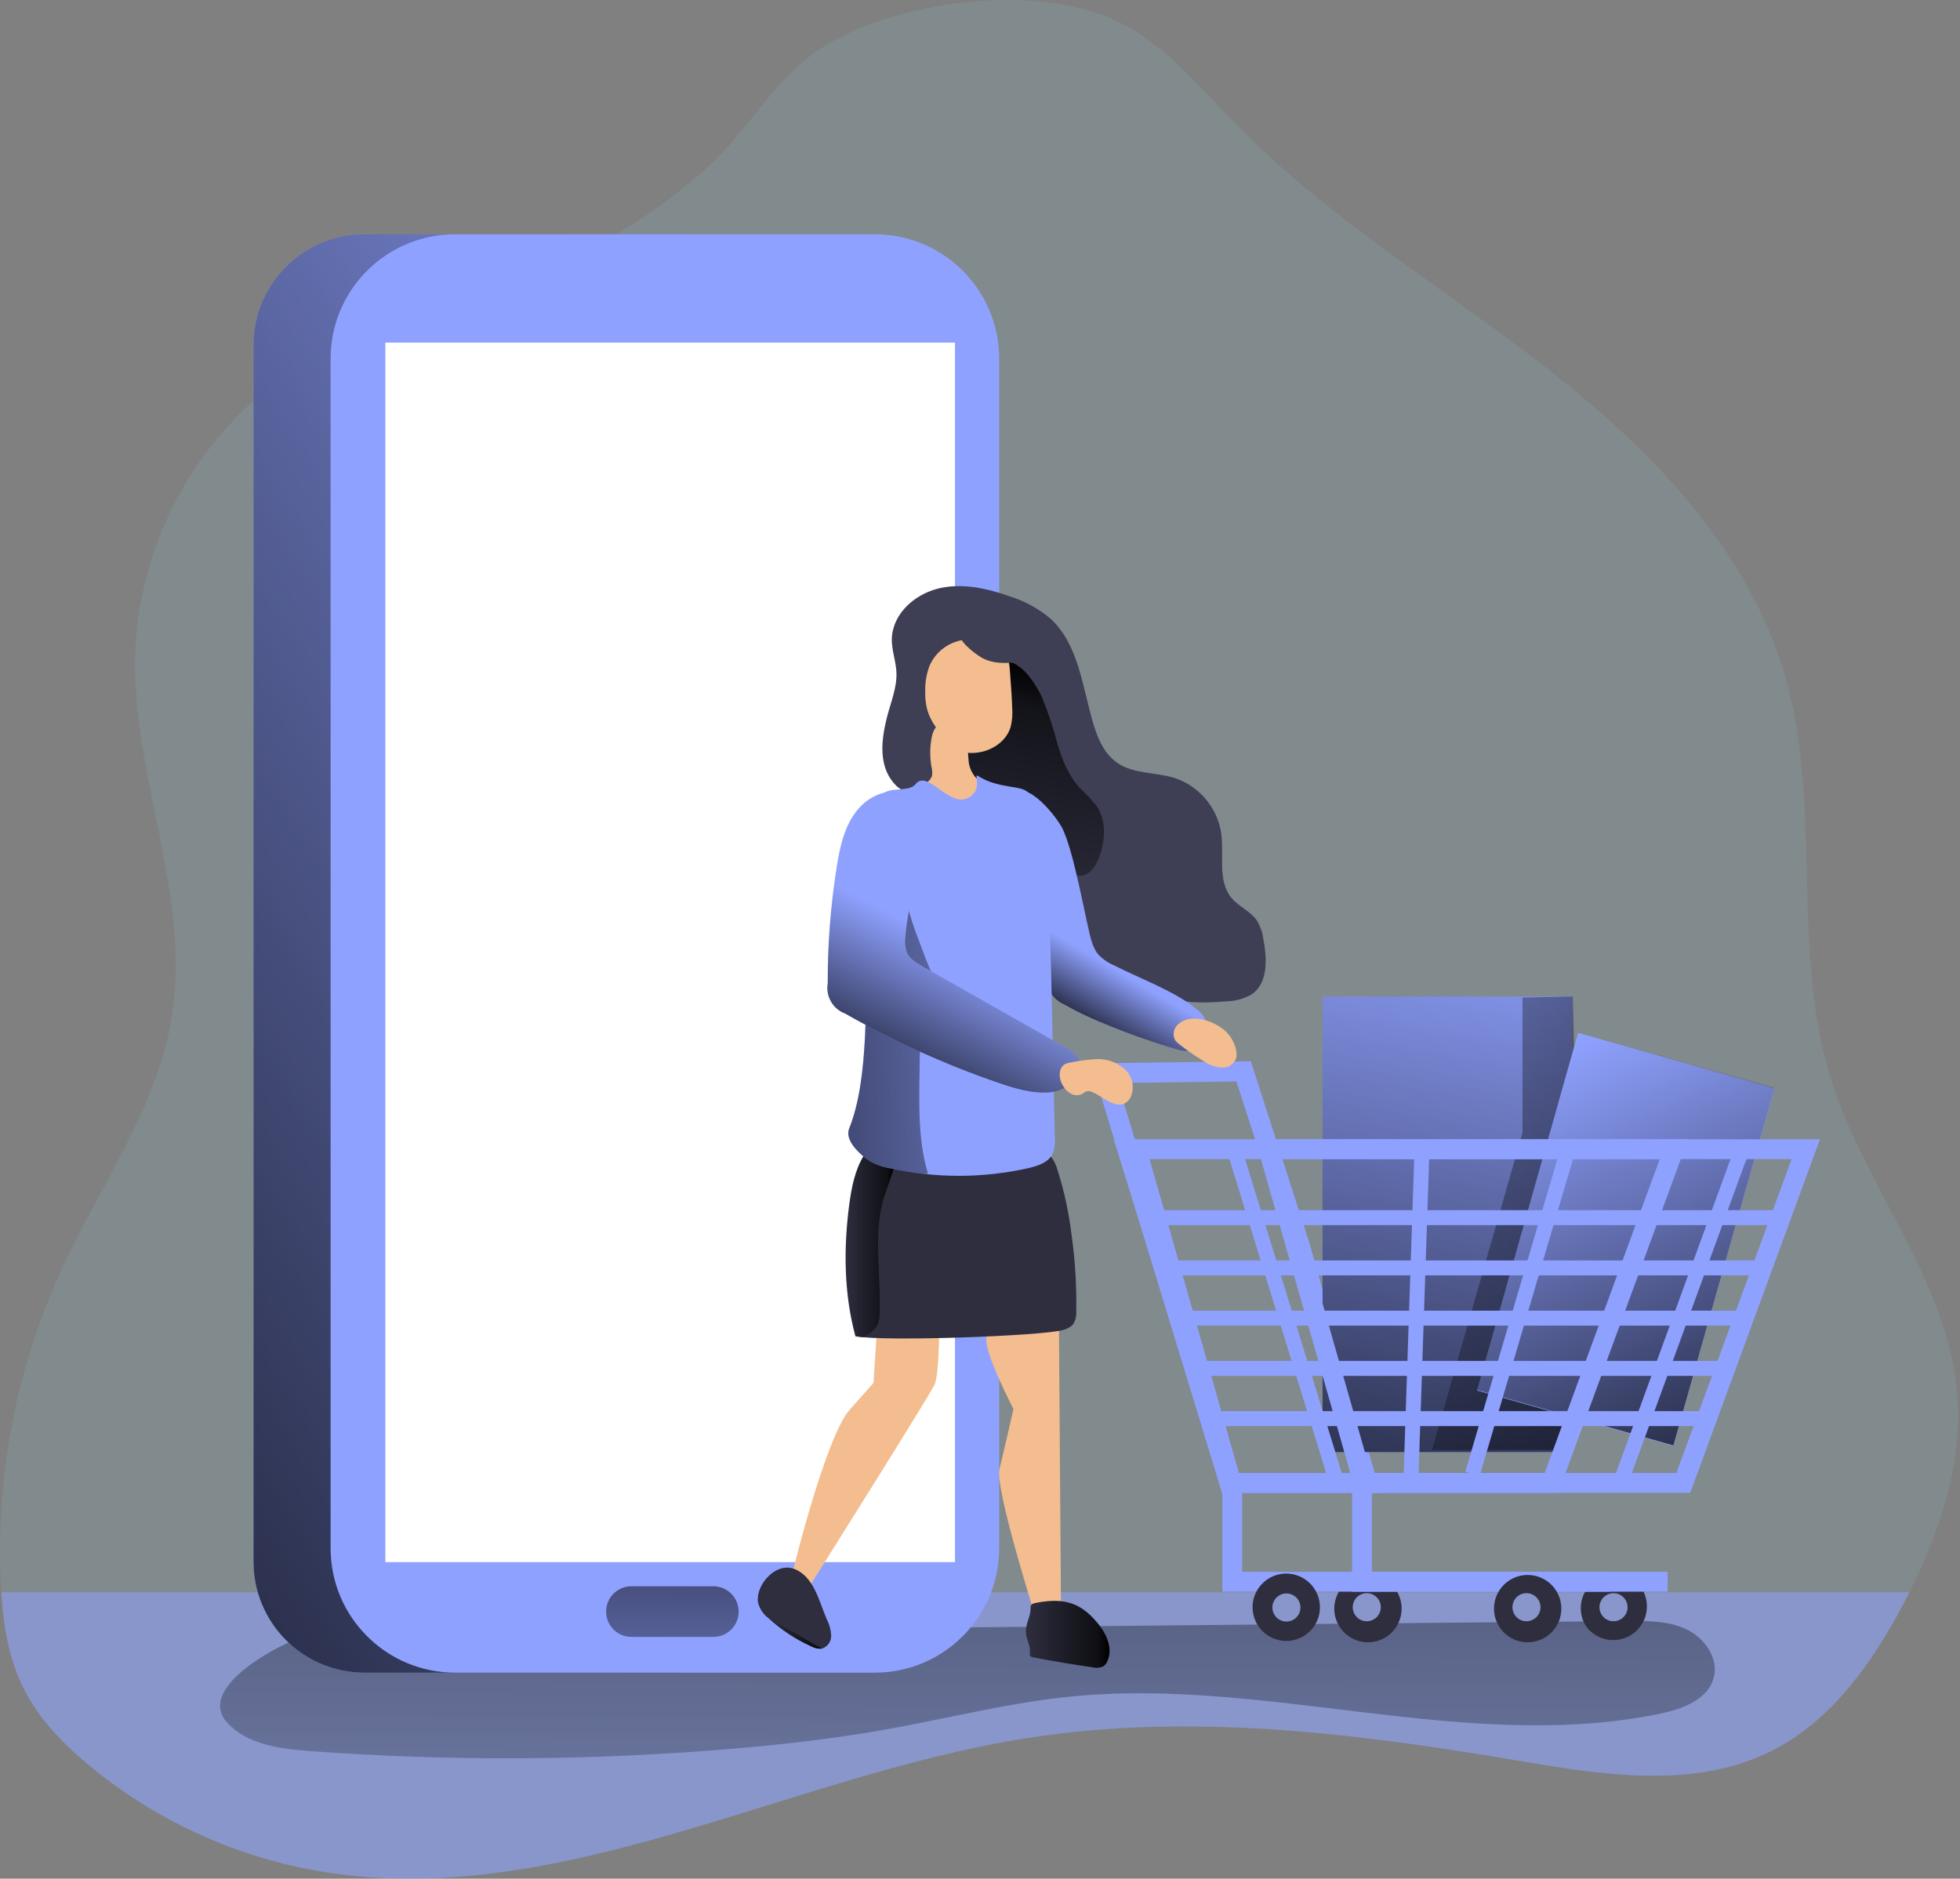 <svg width="266" height="255" viewBox="0 0 266 255" fill="none" xmlns="http://www.w3.org/2000/svg">
<rect x="0" y="0" width="266" height="255" fill="#808080" stroke="none"/>
<path opacity="0.41" d="M259.133 216.124C258.815 216.759 258.497 217.357 258.179 217.967C253.951 225.921 248.426 233.665 240.377 237.676C229.76 243.004 217.108 240.855 205.409 238.878C183.615 235.184 161.305 232.482 139.466 235.903C106.819 240.989 75.342 259.7 42.828 253.895C31.391 251.841 20.691 246.83 11.789 239.361C8.439 236.538 5.317 233.321 3.333 229.418C1.21 225.342 0.466 220.72 0.174 216.124C0.174 215.761 0.123 215.392 0.11 215.036C-0.616 200.225 2.259 185.458 8.49 172.001C13.754 160.658 21.447 150.111 23.354 137.757C25.897 121.412 17.842 105.129 18.344 88.599C18.675 80.499 21.02 72.609 25.168 65.643C29.315 58.677 35.133 52.855 42.097 48.704C51.964 42.982 63.58 40.928 74.153 36.542C82.199 33.189 89.613 28.487 96.074 22.637C101.281 17.958 105.045 10.926 110.78 6.991C121.124 -0.092 141.17 -2.546 152.233 3.176C158.368 6.355 162.863 11.886 167.695 16.826C180.264 29.656 195.879 39.008 210.038 50.065C224.196 61.121 237.459 74.764 242.342 92.026C247.32 109.612 243.028 128.901 248.445 146.334C253.023 161.103 264.34 173.736 265.611 189.147C266.399 198.525 263.354 207.738 259.133 216.124Z" fill="#93EBFF" fill-opacity="0.24"/>
<path opacity="0.55" d="M259.133 216.124C258.815 216.759 258.497 217.357 258.179 217.967C253.951 225.921 248.426 233.665 240.377 237.676C229.76 243.004 217.108 240.855 205.409 238.878C183.615 235.184 161.305 232.482 139.466 235.903C106.819 240.989 75.342 259.7 42.828 253.895C31.391 251.841 20.691 246.83 11.789 239.361C8.439 236.538 5.317 233.321 3.334 229.418C1.21 225.342 0.466 220.72 0.174 216.124H259.133Z" fill="#8FA1FF"/>
<path d="M30.774 233.747C33.488 236.805 37.983 237.378 42.065 237.676C61.117 239.08 80.249 238.978 99.285 237.371C106.279 236.78 113.304 235.979 120.234 234.745C128.645 233.245 136.955 231.096 145.455 230.263C172.063 227.657 199.147 238.007 225.328 232.597C228.348 231.961 231.813 230.689 232.582 227.688C233.263 225.075 231.349 222.348 228.914 221.172C226.479 219.995 223.669 220.002 220.967 220.027C165.253 220.51 109.54 221.21 53.827 221.477C49.377 221.477 44.576 220.924 40.317 222.475C36.769 223.772 26.838 229.322 30.774 233.747Z" fill="url(#paint0_linear_12_486)"/>
<path d="M91.497 31.799H49.472C41.154 31.799 34.41 38.542 34.41 46.86V211.972C34.41 220.29 41.154 227.033 49.472 227.033H91.497C99.815 227.033 106.558 220.29 106.558 211.972V46.86C106.558 38.542 99.815 31.799 91.497 31.799Z" fill="#8FA1FF"/>
<path d="M91.497 31.799H49.472C41.154 31.799 34.41 38.542 34.41 46.86V211.972C34.41 220.29 41.154 227.033 49.472 227.033H91.497C99.815 227.033 106.558 220.29 106.558 211.972V46.86C106.558 38.542 99.815 31.799 91.497 31.799Z" fill="url(#paint1_linear_12_486)"/>
<path d="M118.714 31.799H61.761C52.432 31.799 44.869 39.362 44.869 48.691V210.141C44.869 219.47 52.432 227.033 61.761 227.033H118.714C128.044 227.033 135.607 219.47 135.607 210.141V48.691C135.607 39.362 128.044 31.799 118.714 31.799Z" fill="#8FA1FF"/>
<path d="M52.301 46.504H129.605V212.029H52.301V46.504Z" fill="white"/>
<path d="M143.72 180.628L143.987 217.649L140.083 218.018C140.083 218.018 135.028 201.85 135.632 199.422C136.236 196.993 137.54 191.239 137.54 191.239C137.54 191.239 133.725 183.966 133.852 181.702C133.978 180.272 134.504 178.905 135.372 177.761L143.72 180.628Z" fill="#F3BD8F"/>
<path d="M127.45 180.628C127.45 180.628 127.45 186.49 126.846 187.901C126.242 189.313 110.068 214.985 110.068 214.985L107.69 212.913C107.69 212.913 112.09 194.978 115.319 191.341L118.549 187.704L119.045 179.916L127.45 180.628Z" fill="#F3BD8F"/>
<path d="M121.633 90.913C121.48 89.197 120.787 87.645 121.124 85.827C121.696 82.718 124.621 80.429 127.717 79.794C130.813 79.158 134.037 79.883 137.019 80.938C139.016 81.562 140.873 82.568 142.486 83.901C146.422 87.436 146.886 93.298 148.418 98.365C149.016 100.329 149.893 102.345 151.597 103.521C153.829 105.085 156.836 104.792 159.43 105.606C161.063 106.152 162.514 107.137 163.625 108.452C164.737 109.767 165.465 111.363 165.73 113.064C166.156 116.071 165.19 119.562 167.142 121.889C168.159 123.103 169.806 123.72 170.658 125.067C171.082 125.824 171.356 126.655 171.465 127.515C171.955 130.122 172.101 133.32 169.984 134.89C168.913 135.541 167.688 135.892 166.436 135.907C163.403 136.174 160.275 136.181 157.402 135.195C154.82 134.305 152.576 132.652 150.376 131.05C145.862 127.725 141.329 124.387 137.254 120.534C134.711 118.137 132.333 115.658 129.624 113.452C127.812 111.977 126.446 109.453 124.646 108.187C123.718 107.552 122.586 107.552 121.671 106.687C120.95 105.981 120.415 105.107 120.113 104.144C119.433 101.938 119.821 99.56 120.38 97.328C120.857 95.421 121.792 93.189 121.652 91.2L121.633 90.913Z" fill="#3E3E54"/>
<path d="M141.399 94.626C142.252 96.694 142.959 98.818 143.516 100.984C144.152 103.127 145.017 105.269 146.523 106.929C147.332 107.692 148.093 108.505 148.8 109.364C150.179 111.366 150.02 114.1 149.168 116.357C148.749 117.47 148.011 118.652 146.835 118.837C145.659 119.021 144.686 118.201 143.84 117.413L134.768 109.148C133.497 108.107 132.394 106.876 131.5 105.498C130.324 103.457 130.12 100.978 130.381 98.632C130.539 96.597 131.194 94.632 132.288 92.91C133.166 91.638 135.385 89.356 137.133 89.858C139.066 90.462 140.623 92.98 141.399 94.626Z" fill="url(#paint2_linear_12_486)"/>
<path d="M148.068 144.331L169.749 144.045L177.702 168.694L187.334 202.639H165.838L148.068 144.331ZM175.127 169.502L167.797 146.785L151.692 147.002L167.828 199.975H183.767L175.127 169.502Z" fill="#8FA1FF"/>
<path d="M179.489 135.253H213.439V197.095H179.489V135.253Z" fill="#8FA1FF"/>
<path d="M179.489 135.253H213.439V197.095H179.489V135.253Z" fill="url(#paint3_linear_12_486)"/>
<path d="M206.624 135.405V153.747L194.347 196.796H211.017L214.66 183.756L213.446 135.253L206.624 135.405Z" fill="url(#paint4_linear_12_486)"/>
<path d="M214.169 140.187L240.819 147.718L227.1 196.266L200.449 188.735L214.169 140.187Z" fill="#8FA1FF"/>
<path d="M214.17 140.114L240.821 147.645L227.102 196.193L200.451 188.661L214.17 140.114Z" fill="url(#paint5_linear_12_486)"/>
<path d="M181.739 220.707C181.131 219.702 180.934 218.501 181.189 217.353C181.443 216.206 182.13 215.201 183.106 214.547C184.081 213.892 185.272 213.639 186.43 213.839C187.588 214.039 188.624 214.677 189.324 215.621C189.692 216.118 189.956 216.684 190.099 217.286C190.242 217.888 190.261 218.512 190.156 219.122C190.051 219.731 189.823 220.313 189.486 220.832C189.149 221.35 188.711 221.795 188.197 222.14C187.684 222.484 187.106 222.721 186.498 222.836C185.89 222.95 185.265 222.94 184.662 222.806C184.058 222.672 183.487 222.417 182.985 222.056C182.483 221.696 182.059 221.237 181.739 220.707ZM187.092 217.115C186.886 216.796 186.59 216.545 186.24 216.396C185.891 216.246 185.505 216.204 185.132 216.276C184.758 216.347 184.415 216.528 184.145 216.796C183.876 217.063 183.692 217.406 183.618 217.778C183.545 218.151 183.584 218.538 183.731 218.888C183.878 219.238 184.127 219.537 184.445 219.745C184.763 219.953 185.135 220.061 185.515 220.056C185.895 220.051 186.265 219.932 186.577 219.716C186.984 219.434 187.264 219.005 187.36 218.52C187.456 218.034 187.36 217.531 187.092 217.115Z" fill="#2E2E3F"/>
<path d="M215.226 220.707C214.598 219.701 214.386 218.489 214.635 217.329C214.884 216.169 215.574 215.151 216.56 214.491C217.546 213.83 218.75 213.579 219.917 213.79C221.085 214.001 222.125 214.658 222.817 215.621C223.445 216.628 223.657 217.839 223.408 219C223.159 220.16 222.468 221.177 221.483 221.838C220.497 222.498 219.293 222.75 218.125 222.539C216.958 222.328 215.918 221.671 215.226 220.707ZM220.579 217.115C220.372 216.796 220.075 216.546 219.725 216.397C219.376 216.248 218.99 216.207 218.616 216.279C218.243 216.351 217.9 216.533 217.631 216.802C217.362 217.07 217.179 217.413 217.106 217.786C217.033 218.159 217.073 218.545 217.221 218.895C217.37 219.245 217.619 219.543 217.937 219.751C218.256 219.958 218.629 220.065 219.009 220.059C219.389 220.053 219.759 219.933 220.07 219.716C220.475 219.433 220.755 219.003 220.85 218.518C220.945 218.033 220.848 217.53 220.579 217.115Z" fill="#2E2E3F"/>
<path d="M148.176 127.839C148.34 128.369 148.576 128.874 148.876 129.34C149.48 130.06 150.247 130.627 151.114 130.993C154.521 132.747 159.741 134.629 162.615 137.16C162.97 137.436 163.263 137.785 163.473 138.183C163.887 139.08 163.473 140.091 163.092 141.025C162.919 141.536 162.614 141.993 162.208 142.348C161.471 142.882 160.447 142.653 159.576 142.392C156.207 141.393 152.894 140.213 149.651 138.857C147.841 138.129 146.083 137.28 144.387 136.314C143.739 136.03 143.178 135.578 142.763 135.005C142.349 134.431 142.095 133.757 142.028 133.053C141.413 129.792 141.002 126.497 140.795 123.185L140.159 115.397C140.038 113.897 135.48 108.664 136.853 107.628C139.536 105.612 143.453 111.099 144.069 112.225C145.792 115.391 147.502 125.919 148.176 127.839Z" fill="#8FA1FF"/>
<path d="M148.176 127.839C148.34 128.369 148.576 128.874 148.876 129.34C149.48 130.06 150.247 130.627 151.114 130.993C154.521 132.747 159.741 134.629 162.615 137.16C162.97 137.436 163.263 137.785 163.473 138.183C163.887 139.08 163.473 140.091 163.092 141.025C162.919 141.536 162.614 141.993 162.208 142.348C161.471 142.882 160.447 142.653 159.576 142.392C156.207 141.393 152.894 140.213 149.651 138.857C147.841 138.129 146.083 137.28 144.387 136.314C143.739 136.03 143.178 135.578 142.763 135.005C142.349 134.431 142.095 133.757 142.028 133.053C141.413 129.792 141.002 126.497 140.795 123.185L140.159 115.397C140.038 113.897 135.48 108.664 136.853 107.628C139.536 105.612 143.453 111.099 144.069 112.225C145.792 115.391 147.502 125.919 148.176 127.839Z" fill="url(#paint6_linear_12_486)"/>
<path d="M146.059 177.983C146.111 178.613 145.955 179.243 145.614 179.776C145.253 180.143 144.794 180.399 144.292 180.514C141.749 181.315 120.132 182.128 116.095 181.378C114.525 175.58 114.468 169.451 115.256 163.494C115.567 161.173 116.025 158.808 117.252 156.818C117.562 156.272 117.998 155.808 118.524 155.464C119.301 155.092 120.163 154.932 121.022 155C127.253 154.936 133.592 154.79 139.784 155.674C141.692 155.947 142.728 156.551 143.402 158.439C144.373 161.418 145.05 164.484 145.424 167.595C145.91 171.035 146.123 174.509 146.059 177.983Z" fill="#2E2E3F"/>
<path d="M116.108 181.378L117.074 181.543C117.305 181.423 117.53 181.292 117.748 181.149C118.279 180.854 118.727 180.43 119.051 179.916C119.286 179.391 119.399 178.819 119.382 178.244C119.56 173.444 118.645 168.567 119.624 163.862C119.973 162.171 120.673 160.645 121.169 159.018C121.626 157.53 120.609 156.64 119.408 155.769C119.197 155.61 118.971 155.471 118.734 155.356L118.517 155.464C117.988 155.804 117.552 156.269 117.246 156.818C116.012 158.808 115.555 161.173 115.243 163.494C114.48 169.445 114.531 175.58 116.108 181.378Z" fill="url(#paint7_linear_12_486)"/>
<path d="M131.436 103.038C131.466 104.009 131.851 104.937 132.517 105.644C133.509 106.534 135.016 106.484 136.249 106.979C136.407 107.033 136.551 107.122 136.669 107.24C136.759 107.349 136.825 107.478 136.859 107.615C137.015 108.265 136.964 108.947 136.713 109.567C136.333 110.492 135.756 111.323 135.021 112.002C134.286 112.681 133.412 113.191 132.46 113.496C130.548 114.091 128.523 114.233 126.547 113.909C125.876 113.869 125.224 113.676 124.64 113.344C124.028 112.88 123.542 112.27 123.228 111.57C122.841 110.932 122.584 110.223 122.472 109.484C122.42 109.114 122.465 108.737 122.602 108.39C122.739 108.042 122.964 107.736 123.254 107.501C123.526 107.332 123.819 107.197 124.125 107.1C124.603 106.913 125.063 106.681 125.498 106.407C125.942 106.181 126.29 105.801 126.477 105.339C126.549 104.944 126.532 104.538 126.426 104.15C126.185 102.841 126.185 101.499 126.426 100.189C126.484 99.802 126.604 99.426 126.782 99.077C126.947 98.778 127.179 98.52 127.458 98.324C127.738 98.128 128.059 97.999 128.397 97.946C128.734 97.893 129.079 97.918 129.406 98.019C129.732 98.121 130.031 98.295 130.279 98.53C131.532 99.687 131.265 101.518 131.436 103.038Z" fill="#F3BD8F"/>
<path d="M137.368 96.057C137.444 96.949 137.369 97.847 137.146 98.714C136.51 100.774 134.329 102.103 132.174 102.192C131.467 102.248 130.758 102.114 130.12 101.804C129.756 101.591 129.419 101.335 129.116 101.041C127.609 99.662 126.223 98.015 125.765 96.025C125.607 95.269 125.541 94.496 125.568 93.724C125.549 92.589 125.743 91.461 126.14 90.398C126.544 89.455 127.186 88.632 128.003 88.01C128.819 87.388 129.783 86.989 130.801 86.851C132.892 86.584 134.844 87.639 136.37 88.949C137.133 89.585 137.006 90.901 137.114 91.88C137.228 93.272 137.324 94.664 137.368 96.057Z" fill="#F3BD8F"/>
<path d="M117.589 157.308C118.556 157.969 119.66 158.403 120.819 158.579C127.003 159.949 133.414 159.939 139.593 158.547C140.865 158.249 142.321 157.778 142.88 156.57C143.133 155.908 143.229 155.196 143.16 154.491C143.016 147.841 142.868 141.186 142.715 134.528C142.55 126.962 142.384 119.371 141.272 111.888C140.944 110.343 140.332 108.872 139.466 107.552C138.741 106.566 135.473 107.094 132.746 105.326C131.996 104.843 133.623 107.348 131.176 108.384C128.728 109.421 125.81 104.411 124.258 106.433C123.387 107.564 120.634 106.725 119.763 107.85C119.064 108.753 118.632 110.667 118.358 112.968C117.773 117.864 117.92 124.508 117.792 126.924C117.335 135.38 118.047 146.169 115.249 153.156C114.652 154.669 116.324 156.309 117.589 157.308Z" fill="#8FA1FF"/>
<path d="M117.589 157.308C118.556 157.969 119.66 158.403 120.819 158.579C122.363 158.921 123.925 159.178 125.498 159.348L125.943 159.291C124.792 155.54 124.735 151.56 124.767 147.637C124.792 145.476 124.828 143.31 124.875 141.14C124.875 139.773 124.951 138.336 125.657 137.166C126.363 135.996 127.965 135.259 129.141 135.965C127.119 134.744 125.466 129.607 124.64 127.49C123.448 124.434 122.614 121.251 122.154 118.004C121.836 115.779 121.957 111.856 118.543 112.918L118.358 112.981C117.773 117.877 117.92 124.521 117.792 126.937C117.335 135.392 118.047 146.182 115.249 153.169C114.652 154.669 116.324 156.309 117.589 157.308Z" fill="url(#paint8_linear_12_486)"/>
<path d="M140.464 217.592C140.269 217.61 140.087 217.701 139.956 217.846C139.878 218.004 139.847 218.18 139.867 218.355C139.867 219.423 139.18 220.409 139.231 221.47C139.231 222.43 139.867 223.32 139.771 224.274C139.771 224.465 139.721 224.681 139.854 224.815C139.943 224.888 140.051 224.935 140.166 224.948C142.87 225.461 145.585 225.912 148.31 226.302C148.813 226.433 149.347 226.374 149.81 226.137C150.022 225.97 150.186 225.751 150.287 225.501C151.025 223.994 150.37 222.157 149.372 220.816C146.905 217.56 144.54 216.772 140.464 217.592Z" fill="#2E2E3F"/>
<path d="M102.858 217.427C103.047 218.29 103.536 219.058 104.238 219.595C105.972 221.191 107.951 222.499 110.1 223.467C110.535 223.709 111.034 223.816 111.53 223.772C111.902 223.659 112.228 223.428 112.457 223.113C112.687 222.799 112.807 222.419 112.802 222.03C112.773 221.248 112.569 220.484 112.204 219.792C111.168 217.389 110.443 213.86 107.671 212.913C105.268 212.099 102.597 215.036 102.858 217.427Z" fill="#2E2E3F"/>
<path d="M140.414 217.592C140.218 217.61 140.037 217.701 139.905 217.846C139.827 218.004 139.796 218.18 139.816 218.355C139.816 219.423 139.129 220.409 139.18 221.47C139.212 222.43 139.816 223.32 139.721 224.274C139.721 224.465 139.67 224.681 139.803 224.815C139.892 224.888 140 224.935 140.115 224.948C142.819 225.461 145.534 225.912 148.259 226.302C148.763 226.433 149.297 226.374 149.76 226.137C149.971 225.97 150.135 225.751 150.236 225.501C150.974 223.994 150.319 222.157 149.321 220.816C146.854 217.56 144.489 216.772 140.414 217.592Z" fill="url(#paint9_linear_12_486)"/>
<path d="M104.238 219.595C105.972 221.191 107.951 222.499 110.1 223.467C110.535 223.709 111.034 223.816 111.53 223.772" fill="url(#paint10_linear_12_486)"/>
<path d="M122.866 127.261C122.775 127.936 122.847 128.622 123.076 129.263C123.464 130.154 124.348 130.688 125.212 131.171L144.286 141.979C145.182 142.488 146.136 143.06 146.517 144.02C147.356 146.15 144.724 148.102 142.442 148.273C140.045 148.451 137.68 147.726 135.41 146.944C128.235 144.469 121.306 141.333 114.709 137.579C113.893 137.277 113.208 136.698 112.775 135.943C112.341 135.188 112.187 134.304 112.338 133.447C112.32 128.176 112.724 122.912 113.546 117.705C113.997 114.857 114.639 111.888 116.547 109.72C119.382 106.503 124.576 106.401 125.021 111.131C125.556 116.459 123.229 121.952 122.866 127.261Z" fill="#8FA1FF"/>
<path d="M122.866 127.261C122.775 127.936 122.847 128.622 123.076 129.263C123.464 130.154 124.348 130.688 125.212 131.171L144.286 141.979C145.182 142.488 146.136 143.06 146.517 144.02C147.356 146.15 144.724 148.102 142.442 148.273C140.045 148.451 137.68 147.726 135.41 146.944C128.235 144.469 121.306 141.333 114.709 137.579C113.893 137.277 113.208 136.698 112.775 135.943C112.341 135.188 112.187 134.304 112.338 133.447C112.32 128.176 112.724 122.912 113.546 117.705C113.997 114.857 114.639 111.888 116.547 109.72C119.382 106.503 124.576 106.401 125.021 111.131C125.556 116.459 123.229 121.952 122.866 127.261Z" fill="url(#paint11_linear_12_486)"/>
<path d="M149.016 143.746C150.393 143.746 151.719 144.266 152.729 145.202C153.219 145.68 153.55 146.297 153.675 146.97C153.8 147.643 153.714 148.338 153.428 148.96C153.222 149.377 152.865 149.7 152.43 149.863C152.047 149.968 151.641 149.954 151.266 149.825C150.173 149.5 149.302 148.661 148.246 148.235C147.991 148.106 147.698 148.073 147.42 148.14C147.243 148.23 147.075 148.336 146.918 148.458C146.697 148.582 146.449 148.651 146.196 148.66C145.943 148.668 145.691 148.617 145.462 148.508C145.006 148.286 144.623 147.94 144.355 147.51C143.968 146.97 143.781 146.311 143.828 145.647C143.936 144.624 144.527 144.3 145.411 144.192C146.599 143.951 147.804 143.802 149.016 143.746Z" fill="#F3BD8F"/>
<path d="M166.754 140.428C167.266 141.058 167.615 141.805 167.771 142.602C167.857 142.976 167.844 143.366 167.733 143.734C167.577 144.091 167.317 144.394 166.987 144.602C166.658 144.811 166.273 144.916 165.883 144.904C165.104 144.868 164.346 144.634 163.683 144.223C162.455 143.511 161.28 142.71 160.167 141.826C159.93 141.669 159.716 141.478 159.532 141.261C159.327 140.923 159.243 140.526 159.294 140.134C159.345 139.742 159.527 139.38 159.811 139.105C161.655 137.262 165.387 138.73 166.754 140.428Z" fill="#F3BD8F"/>
<path d="M170.359 154.644H246.995L229.391 202.626H184.015L170.359 154.644ZM243.143 157.333H173.919L186.043 199.93H227.509L243.143 157.333Z" fill="#8FA1FF"/>
<path d="M151.146 154.644H229.092L211.481 202.626H166.105L151.146 154.644ZM225.246 157.333H156.016L168.14 199.93H209.637L225.246 157.333Z" fill="#8FA1FF"/>
<path d="M165.883 216.041H218.494V213.352H168.579V201.278H165.883V216.041Z" fill="#8FA1FF"/>
<path d="M183.494 216.041H226.326V213.352H186.183V201.278H183.494V216.041Z" fill="#8FA1FF"/>
<path d="M169.99 218.158C169.99 217.254 170.258 216.37 170.761 215.618C171.263 214.866 171.978 214.28 172.813 213.934C173.649 213.588 174.568 213.498 175.455 213.675C176.342 213.852 177.157 214.288 177.796 214.928C178.435 215.568 178.87 216.383 179.045 217.27C179.221 218.157 179.13 219.077 178.783 219.912C178.436 220.747 177.849 221.46 177.096 221.962C176.344 222.463 175.459 222.731 174.555 222.729C173.344 222.726 172.184 222.243 171.328 221.386C170.473 220.53 169.992 219.369 169.99 218.158ZM172.679 218.158C172.673 218.538 172.78 218.911 172.987 219.229C173.195 219.548 173.492 219.797 173.842 219.946C174.192 220.094 174.578 220.134 174.951 220.062C175.324 219.989 175.666 219.807 175.935 219.538C176.204 219.27 176.386 218.927 176.458 218.554C176.531 218.181 176.491 217.795 176.342 217.445C176.194 217.095 175.945 216.798 175.626 216.591C175.308 216.383 174.935 216.276 174.555 216.282C174.06 216.291 173.588 216.491 173.238 216.841C172.888 217.191 172.687 217.663 172.679 218.158Z" fill="#2E2E3F"/>
<path d="M203.413 220.708C202.805 219.702 202.608 218.501 202.863 217.353C203.117 216.206 203.804 215.201 204.779 214.547C205.755 213.892 206.946 213.639 208.104 213.839C209.262 214.039 210.298 214.677 210.998 215.621C211.366 216.118 211.63 216.685 211.773 217.286C211.916 217.888 211.935 218.512 211.83 219.122C211.725 219.731 211.497 220.313 211.16 220.832C210.823 221.35 210.385 221.796 209.871 222.14C209.358 222.484 208.78 222.721 208.172 222.836C207.564 222.95 206.939 222.94 206.336 222.806C205.732 222.672 205.161 222.417 204.659 222.056C204.157 221.696 203.733 221.237 203.413 220.708ZM208.766 217.115C208.56 216.796 208.264 216.545 207.914 216.396C207.565 216.246 207.179 216.204 206.806 216.276C206.432 216.347 206.089 216.528 205.819 216.796C205.55 217.064 205.366 217.406 205.292 217.779C205.218 218.151 205.258 218.538 205.405 218.888C205.552 219.238 205.801 219.537 206.119 219.745C206.437 219.953 206.809 220.061 207.189 220.056C207.569 220.051 207.939 219.932 208.251 219.716C208.657 219.434 208.938 219.005 209.034 218.52C209.13 218.034 209.034 217.531 208.766 217.115Z" fill="#2E2E3F"/>
<path d="M155.889 164.257H240.975V166.285H155.889V164.257Z" fill="#8FA1FF"/>
<path d="M158.107 171.079H239.15V173.107H158.107V171.079Z" fill="#8FA1FF"/>
<path d="M160.333 177.901H236.524V179.929H160.333V177.901Z" fill="#8FA1FF"/>
<path d="M162.558 184.722H233.899V186.751H162.558V184.722Z" fill="#8FA1FF"/>
<path d="M164.777 191.538H231.266V193.566H164.777V191.538Z" fill="#8FA1FF"/>
<path d="M219.189 200.27L235.555 155.402L237.46 156.097L221.094 200.965L219.189 200.27Z" fill="#8FA1FF"/>
<path d="M198.866 199.743L211.9 155.484L213.846 156.057L200.811 200.316L198.866 199.743Z" fill="#8FA1FF"/>
<path d="M190.486 200.295L192 155.123L194.027 155.191L192.513 200.363L190.486 200.295Z" fill="#8FA1FF"/>
<path d="M166.745 156.977L168.683 156.38L182.317 200.644L180.379 201.241L166.745 156.977Z" fill="#8FA1FF"/>
<path d="M133.153 89.222C134.857 90.239 136.968 90.03 138.964 89.782C138.77 88.601 138.175 87.523 137.279 86.73C136.646 86.119 135.904 85.632 135.092 85.293C133.98 84.842 131.023 84.263 130.292 85.655C129.694 86.793 132.295 88.713 133.153 89.222Z" fill="#3E3E54"/>
<path d="M96.812 215.31H85.692C83.796 215.31 82.259 216.847 82.259 218.743V218.749C82.259 220.645 83.796 222.183 85.692 222.183H96.812C98.708 222.183 100.245 220.645 100.245 218.749V218.743C100.245 216.847 98.708 215.31 96.812 215.31Z" fill="url(#paint12_linear_12_486)"/>
<defs>
<linearGradient id="paint0_linear_12_486" x1="131.691" y1="132.105" x2="131.087" y2="284.896" gradientUnits="userSpaceOnUse">
<stop offset="0.01"/>
<stop offset="0.13" stop-opacity="0.69"/>
<stop offset="1" stop-opacity="0"/>
</linearGradient>
<linearGradient id="paint1_linear_12_486" x1="-18.48" y1="184.913" x2="172.508" y2="65.775" gradientUnits="userSpaceOnUse">
<stop offset="0.01"/>
<stop offset="0.13" stop-opacity="0.69"/>
<stop offset="1" stop-opacity="0"/>
</linearGradient>
<linearGradient id="paint2_linear_12_486" x1="143.542" y1="90.061" x2="132.632" y2="140.841" gradientUnits="userSpaceOnUse">
<stop offset="0.01"/>
<stop offset="0.13" stop-opacity="0.69"/>
<stop offset="1" stop-opacity="0"/>
</linearGradient>
<linearGradient id="paint3_linear_12_486" x1="188.377" y1="212.563" x2="204.138" y2="122.219" gradientUnits="userSpaceOnUse">
<stop offset="0.01"/>
<stop offset="0.13" stop-opacity="0.69"/>
<stop offset="1" stop-opacity="0"/>
</linearGradient>
<linearGradient id="paint4_linear_12_486" x1="265.764" y1="175.141" x2="160.873" y2="159.685" gradientUnits="userSpaceOnUse">
<stop offset="0.01"/>
<stop offset="0.13" stop-opacity="0.69"/>
<stop offset="1" stop-opacity="0"/>
</linearGradient>
<linearGradient id="paint5_linear_12_486" x1="235.85" y1="200.804" x2="209.173" y2="143.609" gradientUnits="userSpaceOnUse">
<stop offset="0.01"/>
<stop offset="0.13" stop-opacity="0.69"/>
<stop offset="1" stop-opacity="0"/>
</linearGradient>
<linearGradient id="paint6_linear_12_486" x1="142.639" y1="136.785" x2="147.185" y2="129.054" gradientUnits="userSpaceOnUse">
<stop offset="0.01"/>
<stop offset="0.13" stop-opacity="0.69"/>
<stop offset="1" stop-opacity="0"/>
</linearGradient>
<linearGradient id="paint7_linear_12_486" x1="121.283" y1="168.446" x2="114.773" y2="168.446" gradientUnits="userSpaceOnUse">
<stop offset="0.01"/>
<stop offset="0.13" stop-opacity="0.69"/>
<stop offset="1" stop-opacity="0"/>
</linearGradient>
<linearGradient id="paint8_linear_12_486" x1="94.415" y1="137.649" x2="155.513" y2="134.203" gradientUnits="userSpaceOnUse">
<stop offset="0.01"/>
<stop offset="0.13" stop-opacity="0.69"/>
<stop offset="1" stop-opacity="0"/>
</linearGradient>
<linearGradient id="paint9_linear_12_486" x1="150.542" y1="221.826" x2="139.167" y2="221.826" gradientUnits="userSpaceOnUse">
<stop offset="0.01"/>
<stop offset="0.13" stop-opacity="0.69"/>
<stop offset="1" stop-opacity="0"/>
</linearGradient>
<linearGradient id="paint10_linear_12_486" x1="111.53" y1="221.693" x2="104.238" y2="221.693" gradientUnits="userSpaceOnUse">
<stop offset="0.01"/>
<stop offset="0.13" stop-opacity="0.69"/>
<stop offset="1" stop-opacity="0"/>
</linearGradient>
<linearGradient id="paint11_linear_12_486" x1="121.181" y1="147.498" x2="130.731" y2="129.009" gradientUnits="userSpaceOnUse">
<stop offset="0.01"/>
<stop offset="0.13" stop-opacity="0.69"/>
<stop offset="1" stop-opacity="0"/>
</linearGradient>
<linearGradient id="paint12_linear_12_486" x1="91.35" y1="195.327" x2="91.128" y2="250.214" gradientUnits="userSpaceOnUse">
<stop offset="0.01"/>
<stop offset="0.13" stop-opacity="0.69"/>
<stop offset="1" stop-opacity="0"/>
</linearGradient>
</defs>
</svg>
